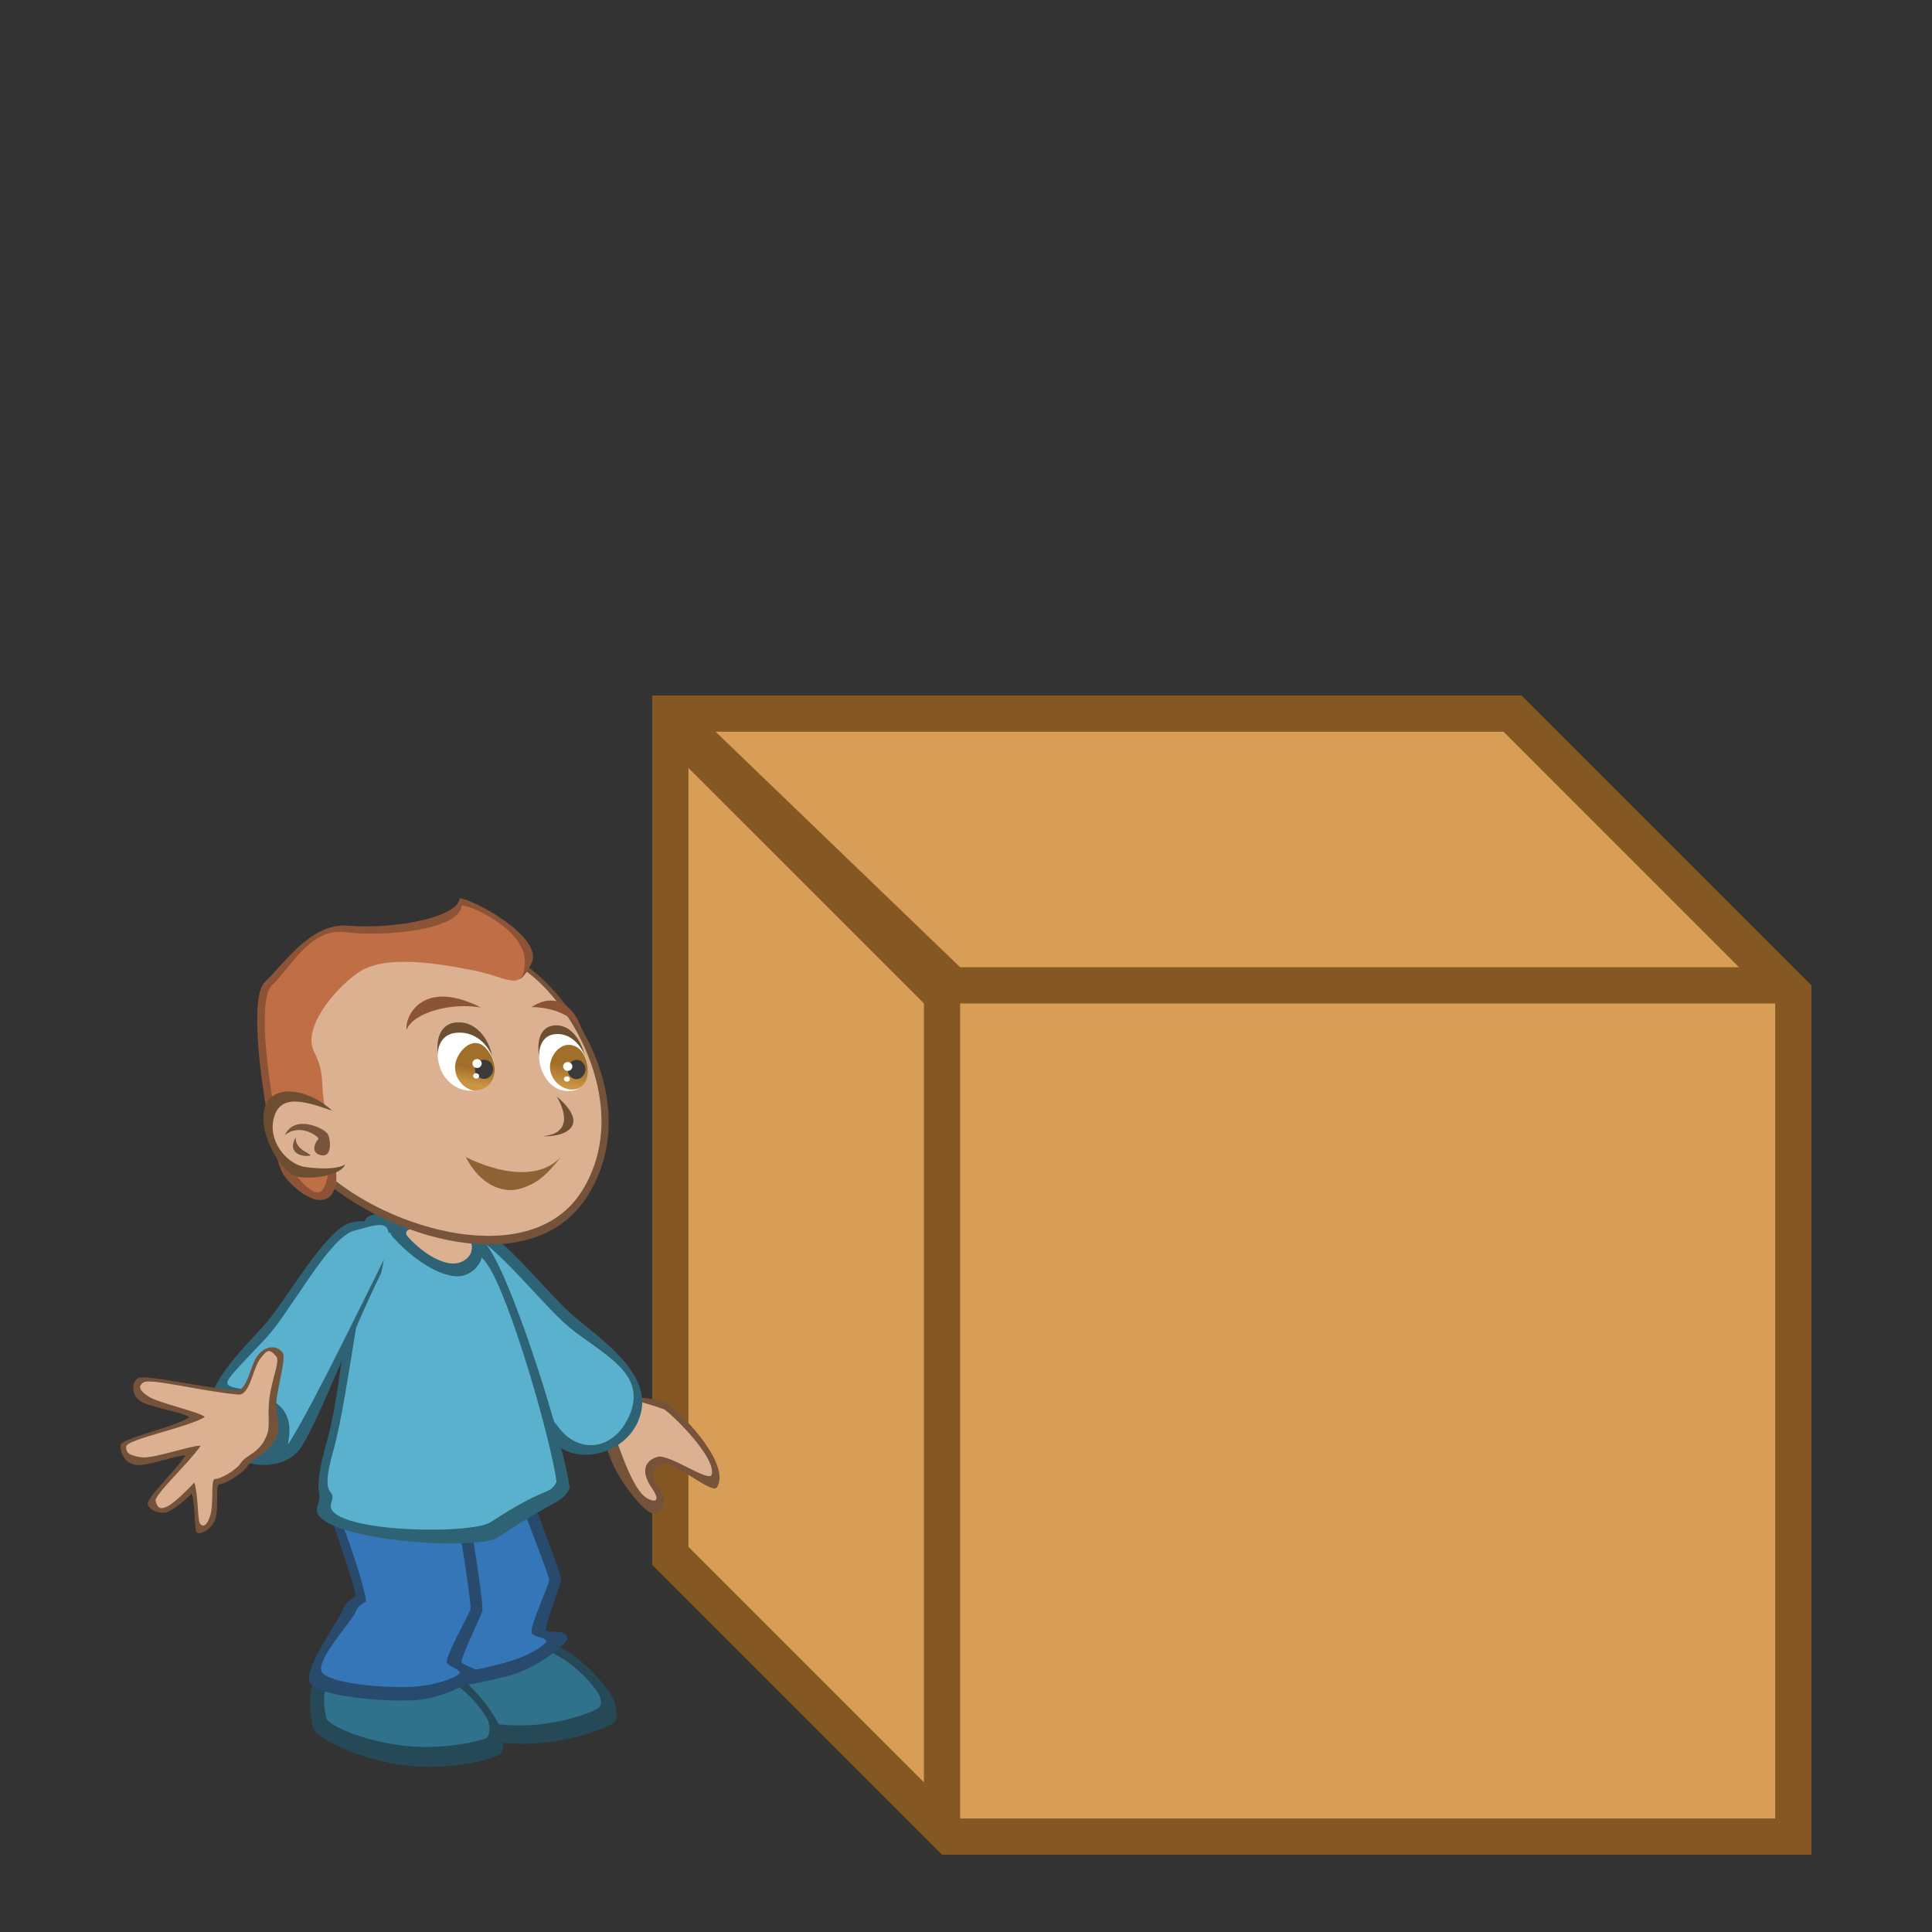 <svg xmlns:dc="http://purl.org/dc/elements/1.1/" xmlns:cc="http://creativecommons.org/ns#" xmlns:rdf="http://www.w3.org/1999/02/22-rdf-syntax-ns#" xmlns="http://www.w3.org/2000/svg" xmlns:xlink="http://www.w3.org/1999/xlink" version="1.0" height="100" width="100"><rect width="100%" height="100%" fill="#333333" stroke="none"/><defs><linearGradient xlink:href="#a" id="b" gradientUnits="userSpaceOnUse" gradientTransform="matrix(-.97 .1 .097 .995 -9.469 -2.138)" x1="38.396" y1="28.537" x2="38.269" y2="30.052"/><linearGradient id="a"><stop offset="0" style="stop-color:#a16f29;stop-opacity:1"/><stop offset="1" style="stop-color:#cb9544;stop-opacity:1"/></linearGradient><linearGradient gradientTransform="matrix(-.982 .097 .098 .972 -9.184 -1.454)" gradientUnits="userSpaceOnUse" y2="29.458" x2="47.311" y1="27.522" x1="47.416" id="c" xlink:href="#a"/></defs><g style="display:inline"><path style="fill:#855823;fill-opacity:1;stroke:none;stroke-width:.234px;stroke-linecap:butt;stroke-linejoin:miter;stroke-opacity:1" d="M35.692 30v45l15 15h45V45l-15-15z" transform="translate(-1.934 6)"/><path style="opacity:1;vector-effect:none;fill:#d89d56;fill-opacity:1;fill-rule:evenodd;stroke:none;stroke-width:.249;stroke-linecap:butt;stroke-linejoin:miter;stroke-miterlimit:4;stroke-dasharray:none;stroke-dashoffset:0;stroke-opacity:1" d="M51.63 45.938h42.187v42.187H51.63z" transform="translate(-1.934 6)"/><path style="fill:#d89d56;fill-opacity:1;stroke:none;stroke-width:.234px;stroke-linecap:butt;stroke-linejoin:miter;stroke-opacity:1" d="M37.567 74.063 49.755 86.25V45.937L37.567 33.75z" transform="translate(-1.934 6)"/><path d="M38.974 31.875 51.63 44.063h40.312L79.755 31.874z" style="fill:#d89d56;fill-opacity:1;stroke:none;stroke-width:.234px;stroke-linecap:butt;stroke-linejoin:miter;stroke-opacity:1" transform="translate(-1.934 6)"/><g transform="matrix(-.551 0 0 .551 .224 38.685)"><path style="display:inline;overflow:visible;fill:#76533a;fill-opacity:.983;fill-rule:evenodd;stroke:none;stroke-width:5.533px;stroke-linecap:butt;stroke-linejoin:miter;stroke-opacity:1" d="M-62.035 61.42c-2.183 1.622-6.181 6.064-4.902 8.09.446.705 4.008-2.508 5.085-2.192 1.077.315 1.333.985.085 2.756-.602.855.122 2.328 1.114 1.798.991-.53 3.045-3.238 3.703-5.059.657-1.82 1.9-5.27.937-5.69-1.417-.616-6.022.296-6.022.296z"/><path style="display:inline;overflow:visible;fill:#dbb191;fill-opacity:1;fill-rule:evenodd;stroke:none;stroke-width:5.533px;stroke-linecap:butt;stroke-linejoin:miter;stroke-opacity:1" d="M-66.447 68.308c.213.805 4.012-1.979 5.089-1.663 1.077.315 1.72 1.251.472 3.023-.602.855-.507 1.41.486.88.991-.53 1.93-2.804 2.587-4.625.657-1.82 2.764-4.38 1.8-4.8-1.417-.616-5.996 1.067-5.996 1.067-1.092.812-4.848 4.569-4.438 6.118z"/><path style="display:inline;overflow:visible;fill:#2d6374;fill-opacity:1;fill-rule:evenodd;stroke:none;stroke-width:4.483px;stroke-linecap:butt;stroke-linejoin:miter;stroke-opacity:1" d="M-41.89 50.104c-3.626 5.303-7.314 12.161-9.686 15.058-1.873 2.287-6.467 1.433-7.925-1.782-1.856-4.091 2.835-7.31 5.888-9.847 2.613-2.171 7.089-8.232 9.552-8.503 2.619-.29 3.647 1.43 2.171 5.074z"/><path style="display:inline;overflow:visible;fill:#59b1ce;fill-opacity:1;fill-rule:evenodd;stroke:none;stroke-width:4.483px;stroke-linecap:butt;stroke-linejoin:miter;stroke-opacity:1" d="M-41.586 48.855c-3.626 5.303-8.252 12.307-10.624 15.204-1.873 2.287-5.018 1.988-6.476-1.227-1.855-4.091 2.605-5.855 5.657-8.392 2.613-2.17 7.564-8.724 10.027-8.996 2.619-.289 2.892-.234 1.416 3.41z"/><path style="display:inline;overflow:visible;fill:#254957;fill-opacity:1;fill-rule:evenodd;stroke:none;stroke-width:4.483px;stroke-linecap:butt;stroke-linejoin:miter;stroke-opacity:1" d="M-52.034 84.393c-3.147 1.69-5.035 4.62-5.2 5.022-.165.403-.52 1.824.006 2.237.527.413 4.55 2.101 9.054 1.94 4.505-.162 8.257-1.743 8.611-2.519.355-.775 1.067-4.137.138-4.669-.93-.531-10.614-2.83-12.609-2.011z"/><path style="display:inline;overflow:visible;fill:#30718c;fill-opacity:1;fill-rule:evenodd;stroke:none;stroke-width:4.483px;stroke-linecap:butt;stroke-linejoin:miter;stroke-opacity:1" d="M-51.48 85.052c-2.678 1.332-4.274 3.661-4.413 3.983-.138.32-.322.903.13 1.236.453.333 3.901 1.707 7.75 1.605 3.848-.102 7.044-1.343 7.343-1.96.298-.618.775-2.75-.023-3.18-.798-.43-9.087-2.326-10.787-1.684z"/><path style="display:inline;overflow:visible;fill:#274a6d;fill-opacity:1;fill-rule:evenodd;stroke:none;stroke-width:4.483px;stroke-linecap:butt;stroke-linejoin:miter;stroke-opacity:1" d="M-48.616 67.946c-1.688 4.583-3.664 9.64-3.685 10.157-.02.516 1.59 4.514 1.406 4.836-.185.322-1.913-.185-2.015.776-.04.386 2.761 2.789 5.576 3.504 2.814.716 8.286 1.93 9.144.76.858-1.17-1.129-6.795-1.214-7.538-.085-.744-.623-1.15-.912-1.408-.29-.258 2.142-6.386 2.537-7.401.395-1.015-9.431-3.928-10.837-3.686z"/><path style="display:inline;overflow:visible;fill:#3576b9;fill-opacity:1;fill-rule:evenodd;stroke:none;stroke-width:4.483px;stroke-linecap:butt;stroke-linejoin:miter;stroke-opacity:1" d="M-47.927 69.35c-1.455 3.951-3.235 8.42-3.253 8.864-.018.445 1.943 4.531 1.626 5.039-.17.272-1.473.424-1.365.74.108.316 1.643 1.42 4.07 2.036 2.426.617 7.01 1.745 7.75.736.74-1.009-1.415-5.602-1.488-6.243-.073-.641-.537-.992-.787-1.214-.249-.222 1.495-6.289 2.472-7.231.676-.653-7.813-2.935-9.025-2.727z"/><path style="display:inline;overflow:visible;fill:#254957;fill-opacity:1;fill-rule:evenodd;stroke:none;stroke-width:4.483px;stroke-linecap:butt;stroke-linejoin:miter;stroke-opacity:1" d="M-42.127 86.857c-2.945 2.021-4.506 5.137-4.626 5.556-.12.418-.32 1.869.248 2.222.568.354 4.75 1.597 9.211.95 4.46-.649 8.02-2.627 8.288-3.436.269-.81.613-4.229-.369-4.657-.981-.427-10.857-1.664-12.752-.635z"/><path style="display:inline;overflow:visible;fill:#30718c;fill-opacity:1;fill-rule:evenodd;stroke:none;stroke-width:4.483px;stroke-linecap:butt;stroke-linejoin:miter;stroke-opacity:1" d="M-41.504 87.424c-2.52 1.468-3.854 3.73-3.957 4.034-.103.304-.274 1.358.212 1.615.486.257 4.063 1.16 7.878.689 3.815-.47 6.858-1.907 7.087-2.495.23-.588.525-3.071-.315-3.382-.84-.31-9.285-1.209-10.905-.461z"/><path style="display:inline;overflow:visible;fill:#274a6d;fill-opacity:1;fill-rule:evenodd;stroke:none;stroke-width:4.483px;stroke-linecap:butt;stroke-linejoin:miter;stroke-opacity:1" d="M-43.514 71.246c-.837 4.812-1.468 9.273-1.395 9.785.072.511 2.084 4.545 1.96 4.895-.124.35-2.033.787-1.843 1.125.19.338 3.217 2.248 6.114 2.446 2.897.199 9.349-.34 9.983-1.646.634-1.305-2.89-6.12-3.107-6.836-.217-.716-.82-1.02-1.15-1.221-.331-.202 2.193-7.011 2.4-8.08.206-1.07-11.622-.957-12.962-.468z"/><path style="display:inline;overflow:visible;fill:#3576b9;fill-opacity:1;fill-rule:evenodd;stroke:none;stroke-width:4.483px;stroke-linecap:butt;stroke-linejoin:miter;stroke-opacity:1" d="M-42.584 72.504c-.722 4.148-1.265 7.994-1.203 8.435.062.441 2.434 4.499 2.213 5.055-.118.298-1.373.682-1.21.973.164.292 1.872 1.101 4.37 1.272 2.497.171 8.06-.294 8.606-1.42.547-1.125-2.956-4.894-3.144-5.512-.187-.617-.706-.88-.992-1.053-.285-.174 1.99-7.351 2.781-8.454.548-.763-10.266.281-11.421.704z"/><path style="display:inline;overflow:visible;fill:#2d6374;fill-opacity:1;fill-rule:evenodd;stroke:none;stroke-width:4.483px;stroke-linecap:butt;stroke-linejoin:miter;stroke-opacity:1" d="M-45.475 46.977c-2.409 3.429-7.134 18.546-7.639 22.603.78 1.465.817.735 6.788 4.641 2.108 1.379 17.958.153 16.924-2.88-.64-1.873.646-.73-.947-6.333-1.594-5.603-2.41-20.188-3.82-20.92-2.095-1.088-9.137-.426-11.306 2.889z"/><path style="display:inline;overflow:visible;fill:#59b1ce;fill-opacity:1;fill-rule:evenodd;stroke:none;stroke-width:4.483px;stroke-linecap:butt;stroke-linejoin:miter;stroke-opacity:1" d="M-45.35 48.537c-2.183 3.108-6.065 16.783-6.523 20.46.707 1.327.775.242 6.186 3.781 1.91 1.25 15.92.956 14.982-1.792-.58-1.697 1.214.032-.23-5.046-1.443-5.078-2.892-19.358-4.17-20.021-1.898-.986-8.28-.386-10.245 2.618z"/><path style="display:inline;overflow:visible;fill:#2d6374;fill-opacity:1;fill-rule:evenodd;stroke:none;stroke-width:4.483px;stroke-linecap:butt;stroke-linejoin:miter;stroke-opacity:1" d="M-35.401 49.367c2.838 5.764 5.516 13.076 7.452 16.28 1.53 2.53 6.2 2.336 8.098-.64 2.418-3.787-1.77-7.64-4.431-10.583-2.279-2.52-5.85-9.154-8.25-9.772-2.551-.657-3.813.898-2.87 4.715z"/><path style="display:inline;overflow:visible;fill:#59b1ce;fill-opacity:1;fill-rule:evenodd;stroke:none;stroke-width:4.483px;stroke-linecap:butt;stroke-linejoin:miter;stroke-opacity:1" d="M-35.8 47.811c2.837 5.764 6.698 13.63 8.635 16.833 1.53 2.53-1.116-1.559 1.972-3.269 4.381-2.425 6.54.4.64-5.857-2.33-2.472-5.927-9.504-8.327-10.123-2.55-.657-3.865-1.4-2.92 2.416z"/><path style="display:inline;overflow:visible;fill:#76533a;fill-opacity:.983;fill-rule:evenodd;stroke:none;stroke-width:4.483px;stroke-linecap:butt;stroke-linejoin:miter;stroke-opacity:1" d="M-21.657 60.393c3.269-.293 8.48-1.533 9.11-1.134.629.398.606 1.615-.233 2.16-.839.544-4.136 1.067-4.6 1.513 1.517.98 6.43 1.956 6.467 2.64.037.683-.398 1.692-1.443 1.838-1.046.146-3.875-.958-4.668-.896 1.102 1.619 3.72 4.03 3.554 4.6-.167.568-1.295 1.023-2.045.631-.75-.39-1.802-1.342-2.085-1.661-.396 1.337-.212 3.387-.482 3.667-.219.228-1.421-.19-1.758-1.308-.336-1.118.062-3.267-.379-3.224-.41.04-2.121-.941-2.647-1.736-.524-.795-2.204-1.18-2.846-3.069-.284-.834.38-1.762.098-3.472-.29-1.75-.85-3.725-.523-4.11.654-.771 1.68-.576 2.361.325.71.94.94 3.452 2.118 3.238z"/><path style="display:inline;overflow:visible;fill:#dbb191;fill-opacity:1;fill-rule:evenodd;stroke:none;stroke-width:4.483px;stroke-linecap:butt;stroke-linejoin:miter;stroke-opacity:1" d="M-21.887 60.787c3.269-.294 8.166-1.543 8.796-1.145.63.399.325.828-.514 1.373-.839.544-4.767 1.432-5.233 1.878 1.519.98 7.356 2.1 7.393 2.784.037.684-.434.867-1.48 1.013-1.045.146-4.729-1.151-5.522-1.09 1.102 1.62 4.403 4.638 4.237 5.207-.167.568-.388.868-1.138.477-.75-.392-2.222-1.912-2.504-2.232-.396 1.337-.28 3.624-.55 3.905-.22.227-.614.29-.95-.828-.337-1.118-.006-3.452-.447-3.41-.41.04-1.914-.735-2.44-1.53-.524-.795-1.831-.857-2.473-2.746-.284-.834.049-1.902-.234-3.612-.288-1.75-.938-3.215-.611-3.6.654-.771.852-.69 1.532.211.71.94.96 3.56 2.138 3.345z"/><path style="display:inline;overflow:visible;fill:#2d6374;fill-opacity:1;fill-rule:evenodd;stroke:none;stroke-width:4.483px;stroke-linecap:butt;stroke-linejoin:miter;stroke-opacity:1" d="M-36.4 45.889c-2.219 2.52-5.166 4.223-6.801 3.7-1.635-.523-2.244-2.405-1.353-3.709 2.718-.294 9.483-1.962 8.153.01z"/><path style="display:inline;overflow:visible;fill:#dbb191;fill-opacity:1;fill-rule:evenodd;stroke:none;stroke-width:4.483px;stroke-linecap:butt;stroke-linejoin:miter;stroke-opacity:1" d="M-37.913 45.98c-1.612 1.78-3.613 2.8-4.802 2.431-1.188-.369-1.533-1.463-.885-2.384.648-.92 6.982-1.531 5.687-.046z"/><path style="display:inline;overflow:visible;fill:#76533a;fill-opacity:.983;fill-rule:evenodd;stroke:none;stroke-width:4.483px;stroke-linecap:butt;stroke-linejoin:miter;stroke-opacity:1" d="M-48.863 20.388c-5.049 3.449-11.1 13.425-5.949 21.707 5.15 8.281 19.005 3.984 25.422-1.966 6.417-5.95 5.271-15.3 2.485-18.364s-10.152-7.985-21.958-1.377z"/><path style="display:inline;overflow:visible;fill:#dbb191;fill-opacity:1;fill-rule:evenodd;stroke:none;stroke-width:4.483px;stroke-linecap:butt;stroke-linejoin:miter;stroke-opacity:1" d="M-48.785 20.861c-4.672 3.192-10.259 13.114-5.493 20.777s18.305 3.663 24.242-1.843c5.938-5.506 4.644-14.458 2.066-17.293-2.578-2.834-9.891-7.755-20.815-1.64z"/><path style="display:inline;overflow:visible;fill:#8d5336;fill-opacity:1;fill-rule:evenodd;stroke:none;stroke-width:4.483px;stroke-linecap:butt;stroke-linejoin:miter;stroke-opacity:1" d="M-46.441 21.121c4.97-.794 10.993-2.084 13.427-.356 2.433 1.729 6.62 7.684 5.467 9.995-1.153 2.31-4.468 8.347-3.456 10.779.914 2.192 3.608.263 4.775-1.39 1.167-1.653 3.695-16.251 1.772-18.089-1.922-1.837-4.374-5.598-7.821-5.316-4.626.378-10.364-.84-10.493-2.573-1.235.063-7.946 3.66-6.75 6.102 1.301 2.66 1.569 1.067 3.079.848z"/><path style="display:inline;overflow:visible;fill:#c06e46;fill-opacity:1;fill-rule:evenodd;stroke:none;stroke-width:4.483px;stroke-linecap:butt;stroke-linejoin:miter;stroke-opacity:1" d="M-33.277 21.134c2.33 1.613 5.283 5.24 4.188 7.433-1.095 2.194-.568 2.932-1.008 5.143-.71 3.572-.637 6.306.093 7.682.73 1.376 2.607-1.145 3.161-1.93 1.108-1.569 3.546-15.345 1.721-17.09-1.825-1.744-3.659-5.463-6.912-5.017-3.405.466-10.765-.16-10.934-2.506-1.156.07-6.092 2.391-5.92 5.424.158 2.796 1.68 1.295 4.767.686 3.087-.61 8.328-1.566 10.844.175z"/><path style="display:inline;overflow:visible;fill:#6c4e30;fill-opacity:.978;fill-rule:evenodd;stroke:none;stroke-width:4.483px;stroke-linecap:butt;stroke-linejoin:miter;stroke-opacity:1" d="M-31.218 34.54c2.268-2.431 5.922-3.104 6.719-.795.796 2.308-1.477 6.356-3.152 6.608-1.77.265-4.25-.339-4.364-1.246"/><path style="display:inline;overflow:visible;fill:#dbb191;fill-opacity:1;fill-rule:evenodd;stroke:none;stroke-width:4.483px;stroke-linecap:butt;stroke-linejoin:miter;stroke-opacity:1" d="M-31.833 34.482c2.79-.936 5.644-2.222 6.441.087.797 2.308-1.149 4.589-2.823 4.84-1.77.266-3.998.22-4.113-.687"/><path style="display:inline;overflow:visible;fill:#6c4e30;fill-opacity:.978;fill-rule:evenodd;stroke:none;stroke-width:7.015px;stroke-linecap:butt;stroke-linejoin:miter;stroke-opacity:1" d="M-51.9 32.798c-1.422 2.533-.42 3.552 1.203 3.71.345.033-1.215.1-2.052-.383-1.456-.84-.41-2.274.85-3.327z"/><path style="display:inline;overflow:visible;fill:#8e6235;fill-opacity:1;fill-rule:evenodd;stroke:none;stroke-width:5.339px;stroke-linecap:butt;stroke-linejoin:miter;stroke-opacity:1" d="M-52.279 38.484c3.215 3.385 9.674-.418 8.932-.01-1.287 2.56-3.48 3.554-5.282 2.93-1.281-.443-2.07-.918-3.65-2.92z"/><path style="display:inline;overflow:visible;fill:#76533a;fill-opacity:.983;fill-rule:evenodd;stroke:none;stroke-width:4.483px;stroke-linecap:butt;stroke-linejoin:miter;stroke-opacity:1" d="M-26.343 36.43c-.947-2.036-3.755-.617-4.038-.107-.283.51-.47 2.352.766 1.953.927-.3.306-1.34.115-1.478-.19-.138 1.67-1.591 3.157-.368z"/><path style="display:inline;overflow:visible;fill:#76533a;fill-opacity:.983;fill-rule:evenodd;stroke:none;stroke-width:4.483px;stroke-linecap:butt;stroke-linejoin:miter;stroke-opacity:1" d="M-27.39 36.624c.793 1.303-.285 1.802-1.12 1.75-.995-.063 1.298-.403 1.12-1.75z"/><path style="display:inline;overflow:visible;fill:#6c4e30;fill-opacity:.978;fill-rule:evenodd;stroke:none;stroke-width:4.483px;stroke-linecap:butt;stroke-linejoin:miter;stroke-opacity:1" d="M-42.238 25.865c2.864.49 1.431 6.537-1.643 6.364-3.578-.2-1.99-6.984 1.643-6.364z"/><path style="display:inline;overflow:visible;fill:#fff;fill-opacity:1;fill-rule:evenodd;stroke:none;stroke-width:4.483px;stroke-linecap:butt;stroke-linejoin:miter;stroke-opacity:1" d="M-42.349 26.82c2.819.362 1.832 5.616-1.73 5.437-3.563-.178-1.91-5.904 1.73-5.437z"/><path style="display:inline;overflow:visible;fill:#6c4e30;fill-opacity:.978;fill-rule:evenodd;stroke:none;stroke-width:4.483px;stroke-linecap:butt;stroke-linejoin:miter;stroke-opacity:1" d="M-51.428 26.153c2.46.532.98 6.11-1.553 5.973-3.033-.164-1.5-6.634 1.553-5.973z"/><path style="display:inline;overflow:visible;fill:#fff;fill-opacity:1;fill-rule:evenodd;stroke:none;stroke-width:4.483px;stroke-linecap:butt;stroke-linejoin:miter;stroke-opacity:1" d="M-51.583 26.96c2.413.41 1.427 5.554-1.584 5.32-3.01-.233-1.479-5.84 1.584-5.32z"/><path style="display:inline;overflow:visible;fill:#8d5336;fill-opacity:1;fill-rule:evenodd;stroke:none;stroke-width:4.483px;stroke-linecap:butt;stroke-linejoin:miter;stroke-opacity:1" d="M-44.784 24.442c2.715-.51 6.414.452 7.003 2.114.172-1.42-1.631-4.859-7.003-2.114z"/><path style="display:inline;overflow:visible;fill:#8d5336;fill-opacity:1;fill-rule:evenodd;stroke:none;stroke-width:4.483px;stroke-linecap:butt;stroke-linejoin:miter;stroke-opacity:1" d="M-49.52 24.396c-2.412.004-4.636 1.158-4.83 2.899-.014-1.463 1.77-4.918 4.83-2.899z"/><path style="color:#000;display:inline;overflow:visible;visibility:visible;opacity:1;fill:url(#b);fill-opacity:1;fill-rule:nonzero;stroke:none;stroke-width:.987;stroke-linecap:round;stroke-linejoin:round;stroke-miterlimit:4;stroke-dasharray:none;stroke-dashoffset:0;stroke-opacity:1;marker:none;enable-background:accumulate" d="M-42.35 29.866c.104 1.066-.65 2.155-1.75 2.38-2.272-.03-2.523-2.704-1.009-4.107 1.199-1.111 2.642.524 2.76 1.727z"/><ellipse transform="scale(-1 1) rotate(5.724)" style="color:#000;display:inline;overflow:visible;visibility:visible;opacity:1;fill:#3a3a3a;fill-opacity:1;fill-rule:nonzero;stroke:none;stroke-width:1;stroke-linecap:round;stroke-linejoin:round;stroke-miterlimit:4;stroke-dasharray:none;stroke-dashoffset:0;stroke-opacity:1;marker:none;enable-background:accumulate" cx="47.857" cy="25.59" rx="0.849" ry="0.903"/><path style="color:#000;display:inline;overflow:visible;visibility:visible;opacity:1;fill:url(#c);fill-opacity:1;fill-rule:nonzero;stroke:none;stroke-width:.982;stroke-linecap:round;stroke-linejoin:round;stroke-miterlimit:4;stroke-dasharray:none;stroke-dashoffset:0;stroke-opacity:1;marker:none;enable-background:accumulate" d="M-51.263 29.844c.108 1.074-.812 2.24-1.995 2.295-2.11.097-1.841-3.151-.572-3.951 1.269-.8 2.448.48 2.567 1.656z"/><ellipse transform="scale(-1 1) rotate(5.724)" style="color:#000;display:inline;overflow:visible;visibility:visible;opacity:1;fill:#3a3a3a;fill-opacity:1;fill-rule:nonzero;stroke:none;stroke-width:1;stroke-linecap:round;stroke-linejoin:round;stroke-miterlimit:4;stroke-dasharray:none;stroke-dashoffset:0;stroke-opacity:1;marker:none;enable-background:accumulate" ry="0.908" rx="0.827" cy="24.745" cx="56.506"/><ellipse transform="scale(-1 1) rotate(5.724)" style="color:#000;display:inline;overflow:visible;visibility:visible;opacity:1;fill:#fdfcfa;fill-opacity:1;fill-rule:nonzero;stroke:none;stroke-width:1;stroke-linecap:round;stroke-linejoin:round;stroke-miterlimit:4;stroke-dasharray:none;stroke-dashoffset:0;stroke-opacity:1;marker:none;enable-background:accumulate" cx="47.149" cy="25.117" rx="0.435" ry="0.419"/><ellipse transform="scale(-1 1) rotate(5.724)" style="color:#000;display:inline;overflow:visible;visibility:visible;opacity:1;fill:#fdfcfa;fill-opacity:1;fill-rule:nonzero;stroke:none;stroke-width:1;stroke-linecap:round;stroke-linejoin:round;stroke-miterlimit:4;stroke-dasharray:none;stroke-dashoffset:0;stroke-opacity:1;marker:none;enable-background:accumulate" cx="47.178" cy="26.287" rx="0.279" ry="0.25"/><ellipse transform="scale(-1 1) rotate(5.724)" style="color:#000;display:inline;overflow:visible;visibility:visible;opacity:1;fill:#fdfcfa;fill-opacity:1;fill-rule:nonzero;stroke:none;stroke-width:1;stroke-linecap:round;stroke-linejoin:round;stroke-miterlimit:4;stroke-dasharray:none;stroke-dashoffset:0;stroke-opacity:1;marker:none;enable-background:accumulate" cx="55.651" cy="24.544" rx="0.435" ry="0.419"/><ellipse transform="scale(-1 1) rotate(5.724)" style="color:#000;display:inline;overflow:visible;visibility:visible;opacity:1;fill:#fdfcfa;fill-opacity:1;fill-rule:nonzero;stroke:none;stroke-width:1;stroke-linecap:round;stroke-linejoin:round;stroke-miterlimit:4;stroke-dasharray:none;stroke-dashoffset:0;stroke-opacity:1;marker:none;enable-background:accumulate" cx="55.692" cy="25.728" rx="0.279" ry="0.25"/></g></g></svg>